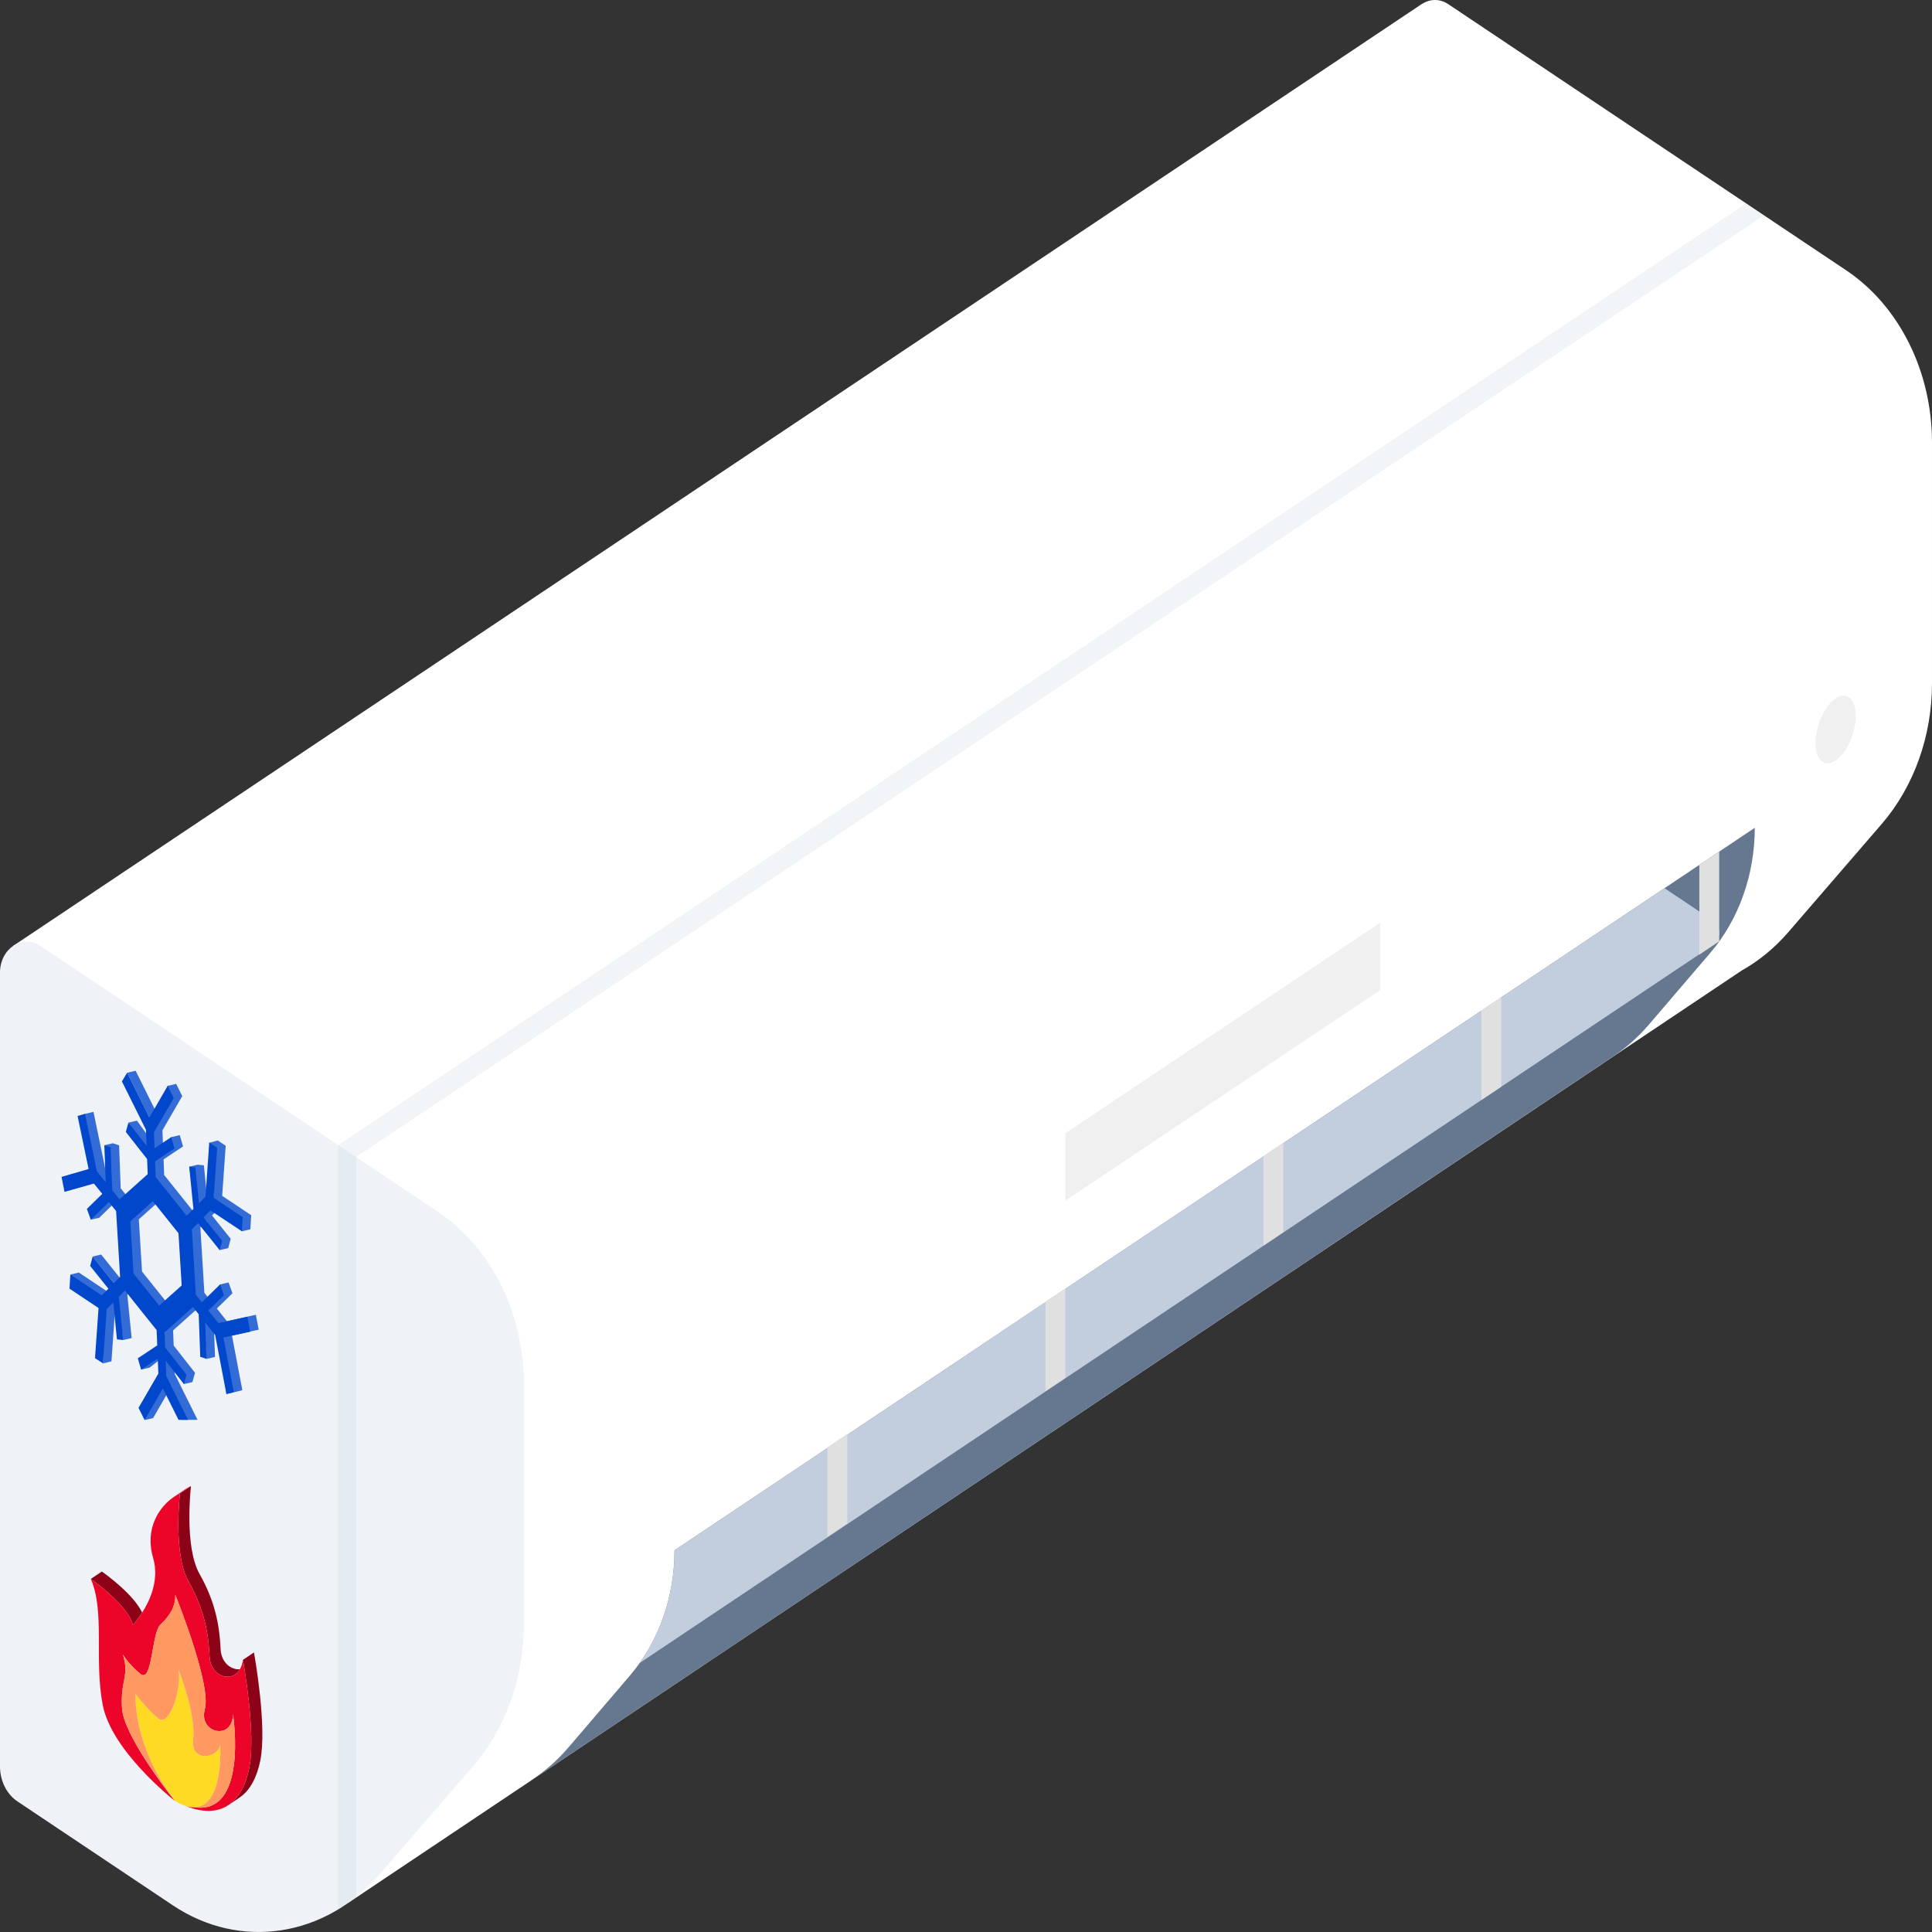 <svg width="383" height="383" viewBox="0 0 383 383" fill="none" xmlns="http://www.w3.org/2000/svg">
<rect x="0" y="0" width="383" height="383" fill="#333333" stroke="none"/>
<path d="M365.972 53.575L287.106 0.829C285.393 -0.318 283.475 -0.206 281.95 0.744L281.947 0.736L281.84 0.808C281.816 0.823 281.792 0.84 281.768 0.855L2.6 187.521L68.993 377.252L345.216 192.437L345.214 192.43C348.597 190.544 351.753 187.993 354.521 184.786L373.025 163.351C379.412 155.953 382.999 145.919 382.999 135.456V87.74C382.999 73.645 376.509 60.622 365.972 53.575Z" fill="white"/>
<path d="M7.954 187.484L86.82 240.231C97.357 247.278 103.848 260.301 103.848 274.396V322.113C103.848 332.576 100.26 342.61 93.873 350.008L75.37 371.443C64.47 384.068 47.61 386.639 34.261 377.712L3.457 357.11C1.318 355.679 0 353.035 0 350.173V192.804C0 188.075 4.419 185.12 7.954 187.484Z" fill="#EFF2F7"/>
<path d="M133.716 307.333V307.346C133.716 316.598 130.572 325.478 124.96 332.062C119.14 338.891 112.57 346.549 112.57 346.549C110.328 349.146 107.824 351.293 105.16 353.027L105.161 353.067L319.713 209.483C322.252 207.794 324.636 205.718 326.782 203.231C326.782 203.231 333.309 195.626 339.104 188.831C344.72 182.246 347.867 173.362 347.867 164.105L133.716 307.333Z" fill="#667790"/>
<path d="M340.813 184.933C340.813 183.938 340.355 183.018 339.61 182.52L329.972 176.074L133.716 307.332V307.345C133.716 315.517 131.26 323.396 126.82 329.662L339.61 187.345C340.355 186.847 340.813 185.928 340.813 184.933Z" fill="#C2CDDD"/>
<path d="M340.814 186.608V168.824L336.877 171.458V189.241L340.814 186.608Z" fill="#E0E0E0"/>
<path d="M297.605 215.422V197.68L293.668 200.313V218.055L297.605 215.422Z" fill="#E0E0E0"/>
<path d="M254.398 244.282V226.539L250.461 229.173V246.914L254.398 244.282Z" fill="#E0E0E0"/>
<path d="M211.188 273.137V255.395L207.252 258.028V275.77L211.188 273.137Z" fill="#E0E0E0"/>
<path d="M167.981 301.996V284.254L164.045 286.887V304.629L167.981 301.996Z" fill="#E0E0E0"/>
<path d="M367.878 141.942C367.878 145.341 366.094 149.289 363.893 150.761C361.692 152.233 359.908 150.671 359.908 147.272C359.908 143.872 361.692 139.924 363.893 138.452C366.094 136.981 367.878 138.543 367.878 141.942Z" fill="#F0F0F0"/>
<path d="M211.189 238.028V224.659L273.6 182.918V196.287L211.189 238.028Z" fill="#F0F0F0"/>
<path opacity="0.2" d="M346.156 40.32L67.049 226.99V378.504C67.705 378.107 68.353 377.686 68.989 377.237L68.995 377.252L70.603 376.176V229.367L349.71 42.697L346.156 40.32Z" fill="#C2CDDD"/>
<g clip-path="url(#clip0_14131_86654)">
<path d="M18.531 220.413L20.894 231.813L22.031 233.222L20.684 227.035L22.369 226.64L23.612 227.054L23.925 235.571L25.378 237.373L30.536 232.309L30.201 229.544L25.457 222.551L27.142 222.156L30.019 226.102L30.621 223.575L25.202 212.663L26.887 212.268L31.302 221.139L33.24 215.26L34.925 214.866L36.129 217.292L32.2 224.08L32.323 227.232L33.947 225.422L35.632 225.027L36.285 227.263L32.426 229.834L32.548 232.941L38.699 240.627L39.049 240.272L37.51 231.282L39.195 230.887L40.419 231.02L41.129 238.159L42.419 236.849L41.48 226.544L43.169 226.089L44.742 227.132L44.044 237.062L49.8 240.902L49.632 243.698L47.947 244.093L43.41 239.555L42.032 240.954L45.733 245.579L45.237 247.44L43.534 247.813L40.937 242.067L39.72 243.302L40.511 256.283L41.696 257.775L43.627 254.629L45.313 254.234L46.083 256.375L42.989 259.403L44.977 261.908L50.721 260.638L51.286 263.596L45.983 264.759L48.043 275.591L46.569 275.966L44.88 276.344L43.653 264.395L42.361 261.771L42.627 268.995L40.942 269.39L40.294 260.588L39.927 258.706L34.314 263.737L34.433 266.75L38.658 272.139L38.148 273.984L36.463 274.378L34.56 269.987L34.656 272.411L39.425 282.002L38.39 283.717L36.705 284.112L33.975 274.847L30.351 281.12L28.666 281.515L29.148 278.694L32.574 272.003L32.523 268.894L29.658 271.114L27.973 271.508L29.006 268.878L32.411 266.609L32.738 263.29L26.462 255.447L25.243 256.685L26.096 265.254L24.411 265.648L23.364 258.594L22.845 259.121L22.095 269.881L20.41 270.275L20.472 259.113L13.947 252.666L15.632 252.271L21.854 256.415L23.171 255.077L18.369 249.095L20.054 248.7L24.267 253.964L25.495 252.717L24.701 239.679L23.265 237.898L19.684 241.402L17.999 241.796L21.96 236.28L20.273 234.189L12.789 236.257L13.887 232.91L18.759 231.498L16.74 220.839L18.531 220.413ZM28.154 252.071L33.242 258.43L37.7 254.435L37.069 244.081L31.981 237.722L27.523 241.717L28.154 252.071Z" fill="#336CD6"/>
<path d="M16.845 220.808L19.209 232.208L20.953 234.371L20.683 227.035L21.926 227.449L22.239 235.966L23.692 237.768L29.281 232.759L29.164 229.775L24.947 224.396L25.456 222.551L29.061 227.148L28.936 223.97L24.167 214.378L25.201 212.663L29.616 221.534L33.239 215.26L34.444 217.686L30.514 224.474L30.638 227.626L33.947 225.422L34.599 227.658L30.74 230.229L30.862 233.336L37.013 241.022L38.344 239.67L37.509 231.282L38.733 231.415L39.444 238.553L40.733 237.244L41.483 226.484L43.056 227.527L42.358 237.457L48.115 241.296L47.946 244.093L41.724 239.95L40.346 241.349L44.048 245.974L43.551 247.835L39.251 242.462L38.035 243.697L38.825 256.678L40.01 258.169L43.627 254.629L44.397 256.769L41.303 259.798L43.292 262.302L49.035 261.032L49.601 263.99L44.297 265.154L46.358 275.986L44.883 276.361L42.653 264.655L40.676 262.166L40.942 269.39L39.699 268.976L39.389 260.545L38.242 259.101L32.629 264.131L32.747 267.145L36.972 272.534L36.462 274.378L32.85 269.772L32.97 272.806L37.739 282.397L36.704 284.112L32.289 275.242L28.666 281.515L27.462 279.089L31.391 272.301L31.274 269.309L27.973 271.508L27.32 269.272L31.171 266.706L31.052 263.685L24.776 255.842L23.557 257.08L24.41 265.648L23.186 265.515L22.457 258.197L21.159 259.515L20.409 270.276L18.836 269.232L19.534 259.302L13.777 255.463L13.946 252.666L20.168 256.809L21.485 255.471L17.872 250.956L18.368 249.095L22.581 254.359L23.809 253.111L23.015 240.073L21.579 238.292L17.998 241.796L17.228 239.655L20.274 236.674L18.587 234.583L12.789 236.256L12.201 233.304L17.565 231.749L15.378 221.227L16.845 220.808ZM26.468 252.466L31.557 258.825L36.015 254.83L35.384 244.476L30.295 238.117L25.837 242.112L26.468 252.466Z" fill="#0047CC"/>
</g>
<path d="M27.831 331.831C27.873 331.865 27.914 331.896 27.954 331.923C25.428 329.87 24.396 328.056 24.342 327.961C24.396 328.056 25.428 329.87 27.831 331.831Z" fill="#FF9861"/>
<path d="M26.356 322.105C26.465 321.986 27.281 321.094 28.182 319.685C26.408 315.917 20.524 311.771 20.19 311.535L18.004 313.007C18.231 313.167 21.01 315.124 23.329 317.543C24.72 318.994 25.946 320.611 26.356 322.105Z" fill="#8C0318"/>
<path d="M38.589 358.286C44.301 358.04 43.686 346.441 43.654 345.83C43.382 347.669 40.782 348.735 39.293 347.739C38.575 347.259 38.115 346.3 38.297 344.719C38.856 339.855 35.542 331.387 35.367 330.941C36.101 334.564 33.676 342.216 31.511 340.768C31.478 340.746 31.445 340.721 31.412 340.695C29.223 338.94 26.957 335.935 26.838 335.777C26.828 339.684 27.688 343.338 28.84 346.476C29.032 346.999 29.232 347.508 29.438 348.001C29.643 348.494 29.854 348.971 30.068 349.432C30.282 349.893 30.499 350.336 30.715 350.762C30.824 350.975 30.932 351.184 31.04 351.387C32.445 354.036 33.798 355.899 34.365 356.639C34.544 356.872 34.64 356.988 34.645 356.994C35.464 357.495 36.209 357.837 36.887 358.044C37.199 358.139 37.495 358.204 37.779 358.244C38.062 358.284 38.332 358.297 38.589 358.286Z" fill="#FFDA24"/>
<path d="M35.676 296.062C35.608 296.666 34.325 308.133 37.399 313.547C40.472 318.961 41.341 323.772 41.548 328.399C41.621 330.009 42.364 331.194 43.328 331.84C43.45 331.921 43.575 331.992 43.702 332.055C43.744 332.076 43.787 332.092 43.829 332.111C43.916 332.15 44.003 332.188 44.091 332.219C44.142 332.237 44.193 332.25 44.245 332.266C44.327 332.29 44.409 332.312 44.491 332.329C44.546 332.341 44.6 332.349 44.655 332.358C44.736 332.37 44.817 332.379 44.898 332.384C44.953 332.388 45.008 332.391 45.063 332.391C45.145 332.392 45.227 332.389 45.308 332.382C45.361 332.378 45.415 332.375 45.468 332.368C45.553 332.357 45.637 332.338 45.721 332.319C45.769 332.308 45.816 332.3 45.863 332.286C45.965 332.257 46.064 332.219 46.163 332.177C46.19 332.165 46.218 332.158 46.246 332.145C46.37 332.088 46.491 332.019 46.609 331.941C46.971 331.7 47.293 331.354 47.555 330.908C46.862 330.976 46.142 330.787 45.514 330.368C44.55 329.723 43.807 328.538 43.734 326.927C43.527 322.3 42.658 317.489 39.585 312.075C36.511 306.661 37.794 295.193 37.862 294.59L36.769 295.326L35.676 296.062Z" fill="#8C0318"/>
<path d="M50.344 327.578L48.158 329.05C48.288 329.779 50.768 343.633 49.426 350.419C49.348 350.816 49.259 351.206 49.159 351.587C49.155 351.603 49.151 351.618 49.147 351.633C49.05 351.999 48.943 352.356 48.826 352.704C48.818 352.728 48.809 352.752 48.801 352.776C48.686 353.113 48.561 353.441 48.426 353.758C48.413 353.788 48.4 353.817 48.387 353.847C48.253 354.156 48.109 354.455 47.956 354.743C47.939 354.775 47.921 354.806 47.903 354.838C47.75 355.12 47.587 355.39 47.414 355.648C47.393 355.68 47.37 355.712 47.349 355.744C47.175 355.996 46.992 356.237 46.799 356.465C46.773 356.495 46.747 356.525 46.721 356.555C46.526 356.778 46.321 356.989 46.106 357.186C46.078 357.212 46.049 357.237 46.02 357.263C45.802 357.457 45.573 357.635 45.335 357.799C45.317 357.811 45.303 357.826 45.285 357.838L47.471 356.366C49.652 354.898 50.978 352.166 51.613 348.948C52.954 342.161 50.474 328.307 50.344 327.578Z" fill="#8C0318"/>
<path d="M46.107 357.187C46.322 356.99 46.527 356.779 46.722 356.556C46.748 356.526 46.774 356.496 46.799 356.466C46.993 356.238 47.175 355.997 47.349 355.745C47.371 355.713 47.393 355.681 47.415 355.649C47.588 355.391 47.751 355.121 47.904 354.84C47.922 354.808 47.939 354.776 47.957 354.744C48.11 354.456 48.253 354.157 48.387 353.848C48.4 353.818 48.414 353.789 48.427 353.759C48.562 353.442 48.686 353.114 48.801 352.777C48.81 352.753 48.819 352.729 48.827 352.705C48.944 352.357 49.051 352 49.147 351.634C49.151 351.619 49.156 351.604 49.16 351.588C49.26 351.207 49.349 350.818 49.427 350.42C50.769 343.634 48.289 329.78 48.158 329.051C48.058 329.806 47.843 330.418 47.554 330.909C47.292 331.355 46.971 331.701 46.608 331.942C46.49 332.02 46.369 332.089 46.245 332.146C46.218 332.159 46.189 332.166 46.162 332.178C46.063 332.22 45.964 332.258 45.863 332.287C45.816 332.301 45.768 332.309 45.721 332.32C45.636 332.339 45.553 332.358 45.467 332.369C45.414 332.376 45.361 332.379 45.307 332.383C45.226 332.389 45.145 332.393 45.063 332.392C45.008 332.392 44.953 332.389 44.897 332.385C44.816 332.38 44.735 332.371 44.654 332.358C44.6 332.35 44.545 332.341 44.49 332.33C44.408 332.313 44.326 332.29 44.244 332.266C44.193 332.251 44.141 332.238 44.09 332.22C44.002 332.189 43.915 332.151 43.828 332.112C43.786 332.093 43.743 332.077 43.701 332.056C43.574 331.992 43.449 331.921 43.328 331.84C42.363 331.195 41.62 330.01 41.547 328.399C41.34 323.773 40.471 318.962 37.398 313.548C34.325 308.134 35.608 296.666 35.675 296.062C35.486 296.15 35.291 296.249 35.095 296.36C35.093 296.361 35.092 296.361 35.09 296.362C34.897 296.472 34.701 296.593 34.505 296.725C31.653 298.638 28.63 302.906 30.356 308.838C31.609 313.144 29.764 317.213 28.182 319.686C27.281 321.094 26.465 321.987 26.356 322.105C25.946 320.611 24.72 318.994 23.329 317.543C21.01 315.125 18.231 313.167 18.004 313.008C20.852 319.586 18.627 328.997 20.367 338.002C22.106 347.013 34.019 356.495 34.645 356.994C34.64 356.988 34.544 356.872 34.366 356.639C32.742 354.562 24.585 343.893 24.205 338.79C23.782 333.121 25.752 332.252 24.342 327.961C24.397 328.057 25.429 329.871 27.955 331.923C30.225 333.442 30.068 323.689 31.791 322.075C33.545 320.434 34.835 318.529 34.745 316.141C35.105 317.036 41.934 334.05 40.609 338.84C40.111 340.64 40.773 341.977 41.794 342.66C43.49 343.794 46.176 343.125 46.184 339.781C46.328 340.777 49.045 359.704 38.59 358.286C38.333 358.297 38.063 358.284 37.78 358.244C37.496 358.205 37.199 358.138 36.888 358.044C40.539 359.487 43.309 359.192 45.335 357.8C45.574 357.636 45.803 357.458 46.021 357.264C46.05 357.239 46.078 357.213 46.107 357.187Z" fill="#ED0529"/>
<path d="M31.041 351.387C30.933 351.184 30.825 350.975 30.716 350.762C30.5 350.336 30.283 349.892 30.069 349.432C29.855 348.971 29.644 348.494 29.439 348.001C29.233 347.508 29.033 346.999 28.841 346.476C27.689 343.339 26.829 339.684 26.839 335.777C26.958 335.935 29.223 338.94 31.413 340.695C31.446 340.721 31.479 340.746 31.512 340.768C33.677 342.216 36.102 334.563 35.368 330.941C35.543 331.387 38.857 339.855 38.298 344.719C38.116 346.3 38.576 347.259 39.294 347.739C40.783 348.735 43.383 347.669 43.655 345.83C43.687 346.441 44.302 358.04 38.59 358.286C49.045 359.704 46.328 340.777 46.185 339.781C46.177 343.125 43.49 343.794 41.794 342.66C40.773 341.977 40.111 340.64 40.609 338.84C41.934 334.05 35.105 317.036 34.746 316.141C34.835 318.529 33.545 320.434 31.792 322.075C30.069 323.689 30.226 333.442 27.956 331.923C27.915 331.896 27.874 331.866 27.832 331.832C25.429 329.871 24.397 328.057 24.343 327.961C25.753 332.252 23.783 333.121 24.205 338.79C24.586 343.893 32.743 354.561 34.366 356.639C33.799 355.899 32.446 354.036 31.041 351.387Z" fill="#FF9861"/>
<path d="M35.095 296.359C35.291 296.248 35.485 296.149 35.675 296.062L36.768 295.326L37.861 294.59C37.479 294.765 37.08 294.989 36.678 295.26L34.492 296.731C34.496 296.729 34.5 296.727 34.504 296.724C34.701 296.592 34.897 296.471 35.09 296.362C35.092 296.361 35.093 296.36 35.095 296.359Z" fill="#ED0529"/>
<defs>
<clipPath id="clip0_14131_86654">
<rect width="61.774" height="71.56" fill="white" transform="translate(4.119 209.91)"/>
</clipPath>
</defs>
</svg>
